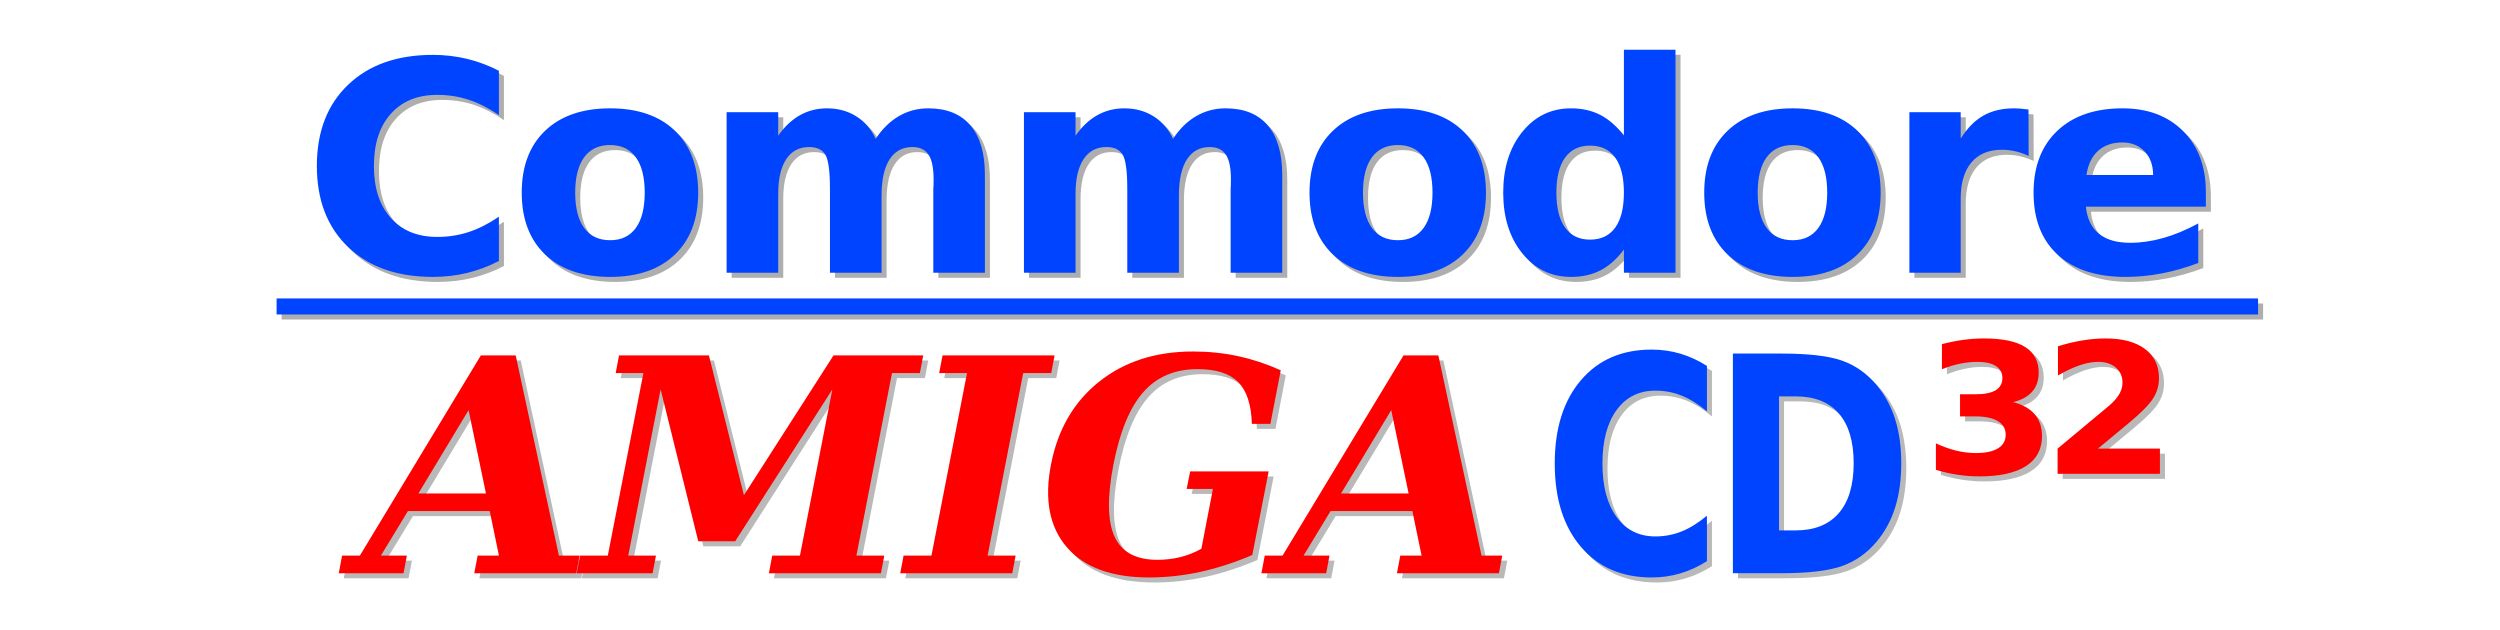<?xml version="1.0" encoding="UTF-8" standalone="no"?><!-- Generator: Gravit.io --><svg xmlns="http://www.w3.org/2000/svg" xmlns:xlink="http://www.w3.org/1999/xlink" style="isolation:isolate" viewBox="0 0 992 250" width="992pt" height="250pt"><defs><clipPath id="_clipPath_NyWGmugEofM6ZgwVyNZPACdinPB7SNdn"><rect width="992" height="250"/></clipPath></defs><g clip-path="url(#_clipPath_NyWGmugEofM6ZgwVyNZPACdinPB7SNdn)"><path d=" M 679.31 206.623 L 679.31 224.66 L 679.31 224.66 Q 674.27 227.871 668.802 229.505 L 668.802 229.505 L 668.802 229.505 Q 663.334 231.14 657.39 231.14 L 657.39 231.14 L 657.39 231.14 Q 639.655 231.14 629.289 218.969 L 629.289 218.969 L 629.289 218.969 Q 618.924 206.798 618.924 185.958 L 618.924 185.958 L 618.924 185.958 Q 618.924 165.06 629.289 152.889 L 629.289 152.889 L 629.289 152.889 Q 639.655 140.718 657.39 140.718 L 657.39 140.718 L 657.39 140.718 Q 663.334 140.718 668.802 142.353 L 668.802 142.353 L 668.802 142.353 Q 674.27 143.987 679.31 147.198 L 679.31 147.198 L 679.31 165.235 L 679.31 165.235 Q 674.222 160.974 669.277 158.989 L 669.277 158.989 L 669.277 158.989 Q 664.332 157.005 658.864 157.005 L 658.864 157.005 L 658.864 157.005 Q 649.069 157.005 643.459 164.71 L 643.459 164.71 L 643.459 164.71 Q 637.848 172.415 637.848 185.958 L 637.848 185.958 L 637.848 185.958 Q 637.848 199.443 643.459 207.148 L 643.459 207.148 L 643.459 207.148 Q 649.069 214.853 658.864 214.853 L 658.864 214.853 L 658.864 214.853 Q 664.332 214.853 669.277 212.869 L 669.277 212.869 L 669.277 212.869 Q 674.222 210.884 679.31 206.623 L 679.31 206.623 Z  M 714.477 159.281 L 707.915 159.281 L 707.915 212.46 L 714.477 212.46 L 714.477 212.46 Q 725.698 212.46 731.618 205.63 L 731.618 205.63 L 731.618 205.63 Q 737.537 198.801 737.537 185.783 L 737.537 185.783 L 737.537 185.783 Q 737.537 172.824 731.641 166.053 L 731.641 166.053 L 731.641 166.053 Q 725.745 159.281 714.477 159.281 L 714.477 159.281 Z  M 689.609 229.447 L 689.609 142.294 L 708.913 142.294 L 708.913 142.294 Q 725.08 142.294 732.997 145.126 L 732.997 145.126 L 732.997 145.126 Q 740.913 147.957 746.572 154.728 L 746.572 154.728 L 746.572 154.728 Q 751.564 160.624 753.989 168.329 L 753.989 168.329 L 753.989 168.329 Q 756.414 176.035 756.414 185.783 L 756.414 185.783 L 756.414 185.783 Q 756.414 195.648 753.989 203.383 L 753.989 203.383 L 753.989 203.383 Q 751.564 211.118 746.572 217.013 L 746.572 217.013 L 746.572 217.013 Q 740.866 223.785 732.878 226.616 L 732.878 226.616 L 732.878 226.616 Q 724.89 229.447 708.913 229.447 L 708.913 229.447 L 689.609 229.447 Z " fill="rgb(185,185,185)"/><path d=" M 800.739 161.561 L 800.739 161.561 L 800.739 161.561 Q 806.389 162.94 809.327 166.35 L 809.327 166.35 L 809.327 166.35 Q 812.265 169.76 812.265 175.025 L 812.265 175.025 L 812.265 175.025 Q 812.265 182.869 805.903 186.951 L 805.903 186.951 L 805.903 186.951 Q 799.541 191.032 787.342 191.032 L 787.342 191.032 L 787.342 191.032 Q 783.038 191.032 778.716 190.378 L 778.716 190.378 L 778.716 190.378 Q 774.394 189.725 770.165 188.417 L 770.165 188.417 L 770.165 177.922 L 770.165 177.922 Q 774.206 179.83 778.192 180.802 L 778.192 180.802 L 778.192 180.802 Q 782.177 181.774 786.032 181.774 L 786.032 181.774 L 786.032 181.774 Q 791.757 181.774 794.807 179.901 L 794.807 179.901 L 794.807 179.901 Q 797.857 178.028 797.857 174.53 L 797.857 174.53 L 797.857 174.53 Q 797.857 170.926 794.732 169.071 L 794.732 169.071 L 794.732 169.071 Q 791.608 167.215 785.508 167.215 L 785.508 167.215 L 779.745 167.215 L 779.745 158.452 L 785.807 158.452 L 785.807 158.452 Q 791.233 158.452 793.89 156.844 L 793.89 156.844 L 793.89 156.844 Q 796.547 155.236 796.547 151.95 L 796.547 151.95 L 796.547 151.95 Q 796.547 148.911 793.965 147.25 L 793.965 147.25 L 793.965 147.25 Q 791.383 145.589 786.668 145.589 L 786.668 145.589 L 786.668 145.589 Q 783.188 145.589 779.633 146.331 L 779.633 146.331 L 779.633 146.331 Q 776.078 147.074 772.56 148.522 L 772.56 148.522 L 772.56 138.557 L 772.56 138.557 Q 776.826 137.427 781.017 136.861 L 781.017 136.861 L 781.017 136.861 Q 785.209 136.296 789.25 136.296 L 789.25 136.296 L 789.25 136.296 Q 800.14 136.296 805.547 139.671 L 805.547 139.671 L 805.547 139.671 Q 810.955 143.045 810.955 149.83 L 810.955 149.83 L 810.955 149.83 Q 810.955 154.459 808.373 157.409 L 808.373 157.409 L 808.373 157.409 Q 805.791 160.36 800.739 161.561 Z  M 846.409 170.113 L 834.471 180.007 L 859.058 180.007 L 859.058 190.007 L 818.455 190.007 L 818.455 180.007 L 838.85 163.01 L 838.85 163.01 Q 841.582 160.678 842.891 158.452 L 842.891 158.452 L 842.891 158.452 Q 844.201 156.226 844.201 153.823 L 844.201 153.823 L 844.201 153.823 Q 844.201 150.112 841.563 147.851 L 841.563 147.851 L 841.563 147.851 Q 838.925 145.589 834.546 145.589 L 834.546 145.589 L 834.546 145.589 Q 831.178 145.589 827.174 146.95 L 827.174 146.95 L 827.174 146.95 Q 823.17 148.31 818.604 150.996 L 818.604 150.996 L 818.604 139.405 L 818.604 139.405 Q 823.469 137.886 828.222 137.091 L 828.222 137.091 L 828.222 137.091 Q 832.974 136.296 837.54 136.296 L 837.54 136.296 L 837.54 136.296 Q 847.569 136.296 853.126 140.466 L 853.126 140.466 L 853.126 140.466 Q 858.683 144.635 858.683 152.091 L 858.683 152.091 L 858.683 152.091 Q 858.683 156.402 856.326 160.13 L 856.326 160.13 L 856.326 160.13 Q 853.968 163.858 846.409 170.113 L 846.409 170.113 Z " fill="rgb(185,185,185)"/><path d=" M 677.31 204.623 L 677.31 222.66 L 677.31 222.66 Q 672.27 225.871 666.802 227.505 L 666.802 227.505 L 666.802 227.505 Q 661.334 229.14 655.39 229.14 L 655.39 229.14 L 655.39 229.14 Q 637.655 229.14 627.289 216.969 L 627.289 216.969 L 627.289 216.969 Q 616.924 204.798 616.924 183.958 L 616.924 183.958 L 616.924 183.958 Q 616.924 163.06 627.289 150.889 L 627.289 150.889 L 627.289 150.889 Q 637.655 138.718 655.39 138.718 L 655.39 138.718 L 655.39 138.718 Q 661.334 138.718 666.802 140.353 L 666.802 140.353 L 666.802 140.353 Q 672.27 141.987 677.31 145.198 L 677.31 145.198 L 677.31 163.235 L 677.31 163.235 Q 672.222 158.974 667.277 156.989 L 667.277 156.989 L 667.277 156.989 Q 662.332 155.005 656.864 155.005 L 656.864 155.005 L 656.864 155.005 Q 647.069 155.005 641.459 162.71 L 641.459 162.71 L 641.459 162.71 Q 635.848 170.415 635.848 183.958 L 635.848 183.958 L 635.848 183.958 Q 635.848 197.443 641.459 205.148 L 641.459 205.148 L 641.459 205.148 Q 647.069 212.853 656.864 212.853 L 656.864 212.853 L 656.864 212.853 Q 662.332 212.853 667.277 210.869 L 667.277 210.869 L 667.277 210.869 Q 672.222 208.884 677.31 204.623 L 677.31 204.623 Z  M 712.477 157.281 L 705.915 157.281 L 705.915 210.46 L 712.477 210.46 L 712.477 210.46 Q 723.698 210.46 729.618 203.63 L 729.618 203.63 L 729.618 203.63 Q 735.537 196.801 735.537 183.783 L 735.537 183.783 L 735.537 183.783 Q 735.537 170.824 729.641 164.053 L 729.641 164.053 L 729.641 164.053 Q 723.745 157.281 712.477 157.281 L 712.477 157.281 Z  M 687.609 227.447 L 687.609 140.294 L 706.913 140.294 L 706.913 140.294 Q 723.08 140.294 730.997 143.126 L 730.997 143.126 L 730.997 143.126 Q 738.913 145.957 744.572 152.728 L 744.572 152.728 L 744.572 152.728 Q 749.564 158.624 751.989 166.329 L 751.989 166.329 L 751.989 166.329 Q 754.414 174.035 754.414 183.783 L 754.414 183.783 L 754.414 183.783 Q 754.414 193.648 751.989 201.383 L 751.989 201.383 L 751.989 201.383 Q 749.564 209.118 744.572 215.013 L 744.572 215.013 L 744.572 215.013 Q 738.866 221.785 730.878 224.616 L 730.878 224.616 L 730.878 224.616 Q 722.89 227.447 706.913 227.447 L 706.913 227.447 L 687.609 227.447 Z " fill="rgb(0,68,255)"/><path d=" M 798.739 159.561 L 798.739 159.561 L 798.739 159.561 Q 804.389 160.94 807.327 164.35 L 807.327 164.35 L 807.327 164.35 Q 810.265 167.76 810.265 173.025 L 810.265 173.025 L 810.265 173.025 Q 810.265 180.869 803.903 184.951 L 803.903 184.951 L 803.903 184.951 Q 797.541 189.032 785.342 189.032 L 785.342 189.032 L 785.342 189.032 Q 781.038 189.032 776.716 188.378 L 776.716 188.378 L 776.716 188.378 Q 772.394 187.725 768.165 186.417 L 768.165 186.417 L 768.165 175.922 L 768.165 175.922 Q 772.206 177.83 776.192 178.802 L 776.192 178.802 L 776.192 178.802 Q 780.177 179.774 784.032 179.774 L 784.032 179.774 L 784.032 179.774 Q 789.757 179.774 792.807 177.901 L 792.807 177.901 L 792.807 177.901 Q 795.857 176.028 795.857 172.53 L 795.857 172.53 L 795.857 172.53 Q 795.857 168.926 792.732 167.071 L 792.732 167.071 L 792.732 167.071 Q 789.608 165.215 783.508 165.215 L 783.508 165.215 L 777.745 165.215 L 777.745 156.452 L 783.807 156.452 L 783.807 156.452 Q 789.233 156.452 791.89 154.844 L 791.89 154.844 L 791.89 154.844 Q 794.547 153.236 794.547 149.95 L 794.547 149.95 L 794.547 149.95 Q 794.547 146.911 791.965 145.25 L 791.965 145.25 L 791.965 145.25 Q 789.383 143.589 784.668 143.589 L 784.668 143.589 L 784.668 143.589 Q 781.188 143.589 777.633 144.331 L 777.633 144.331 L 777.633 144.331 Q 774.078 145.074 770.56 146.522 L 770.56 146.522 L 770.56 136.557 L 770.56 136.557 Q 774.826 135.427 779.017 134.861 L 779.017 134.861 L 779.017 134.861 Q 783.209 134.296 787.25 134.296 L 787.25 134.296 L 787.25 134.296 Q 798.14 134.296 803.547 137.671 L 803.547 137.671 L 803.547 137.671 Q 808.955 141.045 808.955 147.83 L 808.955 147.83 L 808.955 147.83 Q 808.955 152.459 806.373 155.409 L 806.373 155.409 L 806.373 155.409 Q 803.791 158.36 798.739 159.561 Z  M 844.409 168.113 L 832.471 178.007 L 857.058 178.007 L 857.058 188.007 L 816.455 188.007 L 816.455 178.007 L 836.85 161.01 L 836.85 161.01 Q 839.582 158.678 840.891 156.452 L 840.891 156.452 L 840.891 156.452 Q 842.201 154.226 842.201 151.823 L 842.201 151.823 L 842.201 151.823 Q 842.201 148.112 839.563 145.851 L 839.563 145.851 L 839.563 145.851 Q 836.925 143.589 832.546 143.589 L 832.546 143.589 L 832.546 143.589 Q 829.178 143.589 825.174 144.95 L 825.174 144.95 L 825.174 144.95 Q 821.17 146.31 816.604 148.996 L 816.604 148.996 L 816.604 137.405 L 816.604 137.405 Q 821.469 135.886 826.222 135.091 L 826.222 135.091 L 826.222 135.091 Q 830.974 134.296 835.54 134.296 L 835.54 134.296 L 835.54 134.296 Q 845.569 134.296 851.126 138.466 L 851.126 138.466 L 851.126 138.466 Q 856.683 142.635 856.683 150.091 L 856.683 150.091 L 856.683 150.091 Q 856.683 154.402 854.326 158.13 L 854.326 158.13 L 854.326 158.13 Q 851.968 161.858 844.409 168.113 L 844.409 168.113 Z " fill="rgb(255,0,0)"/><path d=" M 199.961 87.988 L 199.961 105.563 L 199.961 105.563 Q 193.933 108.691 187.392 110.284 L 187.392 110.284 L 187.392 110.284 Q 180.851 111.876 173.742 111.876 L 173.742 111.876 L 173.742 111.876 Q 152.527 111.876 140.128 100.018 L 140.128 100.018 L 140.128 100.018 Q 127.729 88.159 127.729 67.854 L 127.729 67.854 L 127.729 67.854 Q 127.729 47.493 140.128 35.634 L 140.128 35.634 L 140.128 35.634 Q 152.527 23.776 173.742 23.776 L 173.742 23.776 L 173.742 23.776 Q 180.851 23.776 187.392 25.368 L 187.392 25.368 L 187.392 25.368 Q 193.933 26.961 199.961 30.089 L 199.961 30.089 L 199.961 47.663 L 199.961 47.663 Q 193.876 43.511 187.961 41.578 L 187.961 41.578 L 187.961 41.578 Q 182.046 39.644 175.505 39.644 L 175.505 39.644 L 175.505 39.644 Q 163.789 39.644 157.077 47.152 L 157.077 47.152 L 157.077 47.152 Q 150.366 54.659 150.366 67.854 L 150.366 67.854 L 150.366 67.854 Q 150.366 80.993 157.077 88.5 L 157.077 88.5 L 157.077 88.5 Q 163.789 96.008 175.505 96.008 L 175.505 96.008 L 175.505 96.008 Q 182.046 96.008 187.961 94.074 L 187.961 94.074 L 187.961 94.074 Q 193.876 92.14 199.961 87.988 L 199.961 87.988 Z  M 244.117 59.55 L 244.117 59.55 L 244.117 59.55 Q 237.349 59.55 233.794 64.413 L 233.794 64.413 L 233.794 64.413 Q 230.239 69.276 230.239 78.433 L 230.239 78.433 L 230.239 78.433 Q 230.239 87.59 233.794 92.453 L 233.794 92.453 L 233.794 92.453 Q 237.349 97.316 244.117 97.316 L 244.117 97.316 L 244.117 97.316 Q 250.771 97.316 254.298 92.453 L 254.298 92.453 L 254.298 92.453 Q 257.824 87.59 257.824 78.433 L 257.824 78.433 L 257.824 78.433 Q 257.824 69.276 254.298 64.413 L 254.298 64.413 L 254.298 64.413 Q 250.771 59.55 244.117 59.55 Z  M 244.117 44.99 L 244.117 44.99 L 244.117 44.99 Q 260.554 44.99 269.796 53.863 L 269.796 53.863 L 269.796 53.863 Q 279.039 62.735 279.039 78.433 L 279.039 78.433 L 279.039 78.433 Q 279.039 94.131 269.796 103.004 L 269.796 103.004 L 269.796 103.004 Q 260.554 111.876 244.117 111.876 L 244.117 111.876 L 244.117 111.876 Q 227.623 111.876 218.324 103.004 L 218.324 103.004 L 218.324 103.004 Q 209.025 94.131 209.025 78.433 L 209.025 78.433 L 209.025 78.433 Q 209.025 62.735 218.324 53.863 L 218.324 53.863 L 218.324 53.863 Q 227.623 44.99 244.117 44.99 Z  M 349.471 57.105 L 349.471 57.105 L 349.471 57.105 Q 353.338 51.19 358.656 48.09 L 358.656 48.09 L 358.656 48.09 Q 363.974 44.99 370.344 44.99 L 370.344 44.99 L 370.344 44.99 Q 381.321 44.99 387.065 51.758 L 387.065 51.758 L 387.065 51.758 Q 392.81 58.527 392.81 71.437 L 392.81 71.437 L 392.81 110.227 L 372.335 110.227 L 372.335 77.011 L 372.335 77.011 Q 372.392 76.272 372.42 75.476 L 372.42 75.476 L 372.42 75.476 Q 372.448 74.679 372.448 73.201 L 372.448 73.201 L 372.448 73.201 Q 372.448 66.432 370.458 63.39 L 370.458 63.39 L 370.458 63.39 Q 368.467 60.347 364.031 60.347 L 364.031 60.347 L 364.031 60.347 Q 358.23 60.347 355.073 65.124 L 355.073 65.124 L 355.073 65.124 Q 351.916 69.902 351.803 78.945 L 351.803 78.945 L 351.803 110.227 L 331.327 110.227 L 331.327 77.011 L 331.327 77.011 Q 331.327 66.432 329.507 63.39 L 329.507 63.39 L 329.507 63.39 Q 327.687 60.347 323.023 60.347 L 323.023 60.347 L 323.023 60.347 Q 317.165 60.347 313.98 65.153 L 313.98 65.153 L 313.98 65.153 Q 310.795 69.959 310.795 78.888 L 310.795 78.888 L 310.795 110.227 L 290.32 110.227 L 290.32 46.526 L 310.795 46.526 L 310.795 55.854 L 310.795 55.854 Q 314.549 50.45 319.412 47.72 L 319.412 47.72 L 319.412 47.72 Q 324.275 44.99 330.133 44.99 L 330.133 44.99 L 330.133 44.99 Q 336.73 44.99 341.792 48.175 L 341.792 48.175 L 341.792 48.175 Q 346.854 51.36 349.471 57.105 Z  M 467.451 57.105 L 467.451 57.105 L 467.451 57.105 Q 471.318 51.19 476.636 48.09 L 476.636 48.09 L 476.636 48.09 Q 481.954 44.99 488.324 44.99 L 488.324 44.99 L 488.324 44.99 Q 499.301 44.99 505.046 51.758 L 505.046 51.758 L 505.046 51.758 Q 510.79 58.527 510.79 71.437 L 510.79 71.437 L 510.79 110.227 L 490.315 110.227 L 490.315 77.011 L 490.315 77.011 Q 490.372 76.272 490.4 75.476 L 490.4 75.476 L 490.4 75.476 Q 490.429 74.679 490.429 73.201 L 490.429 73.201 L 490.429 73.201 Q 490.429 66.432 488.438 63.39 L 488.438 63.39 L 488.438 63.39 Q 486.447 60.347 482.011 60.347 L 482.011 60.347 L 482.011 60.347 Q 476.21 60.347 473.053 65.124 L 473.053 65.124 L 473.053 65.124 Q 469.896 69.902 469.783 78.945 L 469.783 78.945 L 469.783 110.227 L 449.307 110.227 L 449.307 77.011 L 449.307 77.011 Q 449.307 66.432 447.487 63.39 L 447.487 63.39 L 447.487 63.39 Q 445.667 60.347 441.004 60.347 L 441.004 60.347 L 441.004 60.347 Q 435.145 60.347 431.96 65.153 L 431.96 65.153 L 431.96 65.153 Q 428.775 69.959 428.775 78.888 L 428.775 78.888 L 428.775 110.227 L 408.3 110.227 L 408.3 46.526 L 428.775 46.526 L 428.775 55.854 L 428.775 55.854 Q 432.529 50.45 437.392 47.72 L 437.392 47.72 L 437.392 47.72 Q 442.255 44.99 448.113 44.99 L 448.113 44.99 L 448.113 44.99 Q 454.711 44.99 459.773 48.175 L 459.773 48.175 L 459.773 48.175 Q 464.834 51.36 467.451 57.105 Z  M 556.709 59.55 L 556.709 59.55 L 556.709 59.55 Q 549.94 59.55 546.386 64.413 L 546.386 64.413 L 546.386 64.413 Q 542.831 69.276 542.831 78.433 L 542.831 78.433 L 542.831 78.433 Q 542.831 87.59 546.386 92.453 L 546.386 92.453 L 546.386 92.453 Q 549.94 97.316 556.709 97.316 L 556.709 97.316 L 556.709 97.316 Q 563.363 97.316 566.889 92.453 L 566.889 92.453 L 566.889 92.453 Q 570.416 87.59 570.416 78.433 L 570.416 78.433 L 570.416 78.433 Q 570.416 69.276 566.889 64.413 L 566.889 64.413 L 566.889 64.413 Q 563.363 59.55 556.709 59.55 Z  M 556.709 44.99 L 556.709 44.99 L 556.709 44.99 Q 573.146 44.99 582.388 53.863 L 582.388 53.863 L 582.388 53.863 Q 591.63 62.735 591.63 78.433 L 591.63 78.433 L 591.63 78.433 Q 591.63 94.131 582.388 103.004 L 582.388 103.004 L 582.388 103.004 Q 573.146 111.876 556.709 111.876 L 556.709 111.876 L 556.709 111.876 Q 540.215 111.876 530.916 103.004 L 530.916 103.004 L 530.916 103.004 Q 521.616 94.131 521.616 78.433 L 521.616 78.433 L 521.616 78.433 Q 521.616 62.735 530.916 53.863 L 530.916 53.863 L 530.916 53.863 Q 540.215 44.99 556.709 44.99 Z  M 646.365 55.854 L 646.365 55.854 L 646.365 21.728 L 666.84 21.728 L 666.84 110.227 L 646.365 110.227 L 646.365 101.013 L 646.365 101.013 Q 642.156 106.644 637.094 109.26 L 637.094 109.26 L 637.094 109.26 Q 632.032 111.876 625.378 111.876 L 625.378 111.876 L 625.378 111.876 Q 613.604 111.876 606.04 102.52 L 606.04 102.52 L 606.04 102.52 Q 598.475 93.164 598.475 78.433 L 598.475 78.433 L 598.475 78.433 Q 598.475 63.702 606.04 54.346 L 606.04 54.346 L 606.04 54.346 Q 613.604 44.99 625.378 44.99 L 625.378 44.99 L 625.378 44.99 Q 631.975 44.99 637.066 47.635 L 637.066 47.635 L 637.066 47.635 Q 642.156 50.28 646.365 55.854 Z  M 632.942 97.088 L 632.942 97.088 L 632.942 97.088 Q 639.483 97.088 642.924 92.311 L 642.924 92.311 L 642.924 92.311 Q 646.365 87.533 646.365 78.433 L 646.365 78.433 L 646.365 78.433 Q 646.365 69.333 642.924 64.556 L 642.924 64.556 L 642.924 64.556 Q 639.483 59.778 632.942 59.778 L 632.942 59.778 L 632.942 59.778 Q 626.458 59.778 623.017 64.556 L 623.017 64.556 L 623.017 64.556 Q 619.576 69.333 619.576 78.433 L 619.576 78.433 L 619.576 78.433 Q 619.576 87.533 623.017 92.311 L 623.017 92.311 L 623.017 92.311 Q 626.458 97.088 632.942 97.088 Z  M 713.327 59.55 L 713.327 59.55 L 713.327 59.55 Q 706.559 59.55 703.004 64.413 L 703.004 64.413 L 703.004 64.413 Q 699.45 69.276 699.45 78.433 L 699.45 78.433 L 699.45 78.433 Q 699.45 87.59 703.004 92.453 L 703.004 92.453 L 703.004 92.453 Q 706.559 97.316 713.327 97.316 L 713.327 97.316 L 713.327 97.316 Q 719.982 97.316 723.508 92.453 L 723.508 92.453 L 723.508 92.453 Q 727.034 87.59 727.034 78.433 L 727.034 78.433 L 727.034 78.433 Q 727.034 69.276 723.508 64.413 L 723.508 64.413 L 723.508 64.413 Q 719.982 59.55 713.327 59.55 Z  M 713.327 44.99 L 713.327 44.99 L 713.327 44.99 Q 729.764 44.99 739.007 53.863 L 739.007 53.863 L 739.007 53.863 Q 748.249 62.735 748.249 78.433 L 748.249 78.433 L 748.249 78.433 Q 748.249 94.131 739.007 103.004 L 739.007 103.004 L 739.007 103.004 Q 729.764 111.876 713.327 111.876 L 713.327 111.876 L 713.327 111.876 Q 696.833 111.876 687.534 103.004 L 687.534 103.004 L 687.534 103.004 Q 678.235 94.131 678.235 78.433 L 678.235 78.433 L 678.235 78.433 Q 678.235 62.735 687.534 53.863 L 687.534 53.863 L 687.534 53.863 Q 696.833 44.99 713.327 44.99 Z  M 806.908 45.445 L 806.965 63.873 L 806.965 63.873 Q 804.291 62.622 801.647 62.025 L 801.647 62.025 L 801.647 62.025 Q 799.002 61.427 796.329 61.427 L 796.329 61.427 L 796.329 61.427 Q 788.48 61.427 784.243 66.461 L 784.243 66.461 L 784.243 66.461 Q 780.006 71.494 780.006 80.879 L 780.006 80.879 L 780.006 110.227 L 759.644 110.227 L 759.644 46.526 L 780.006 46.526 L 780.006 56.991 L 780.006 56.991 Q 783.93 50.735 789.02 47.862 L 789.02 47.862 L 789.02 47.862 Q 794.111 44.99 801.22 44.99 L 801.22 44.99 L 801.22 44.99 Q 802.244 44.99 803.438 45.076 L 803.438 45.076 L 803.438 45.076 Q 804.633 45.161 806.908 45.445 L 806.908 45.445 Z  M 877.283 78.206 L 877.283 78.206 L 877.283 84.007 L 829.678 84.007 L 829.678 84.007 Q 830.417 91.173 834.854 94.757 L 834.854 94.757 L 834.854 94.757 Q 839.29 98.34 847.252 98.34 L 847.252 98.34 L 847.252 98.34 Q 853.679 98.34 860.419 96.434 L 860.419 96.434 L 860.419 96.434 Q 867.159 94.529 874.268 90.661 L 874.268 90.661 L 874.268 106.359 L 874.268 106.359 Q 867.045 109.089 859.822 110.483 L 859.822 110.483 L 859.822 110.483 Q 852.599 111.876 845.376 111.876 L 845.376 111.876 L 845.376 111.876 Q 828.085 111.876 818.502 103.089 L 818.502 103.089 L 818.502 103.089 Q 808.918 94.302 808.918 78.433 L 808.918 78.433 L 808.918 78.433 Q 808.918 62.849 818.331 53.92 L 818.331 53.92 L 818.331 53.92 Q 827.744 44.99 844.238 44.99 L 844.238 44.99 L 844.238 44.99 Q 859.253 44.99 868.268 54.034 L 868.268 54.034 L 868.268 54.034 Q 877.283 63.077 877.283 78.206 Z  M 829.905 71.437 L 856.353 71.437 L 856.353 71.437 Q 856.353 65.636 852.969 62.081 L 852.969 62.081 L 852.969 62.081 Q 849.584 58.527 844.124 58.527 L 844.124 58.527 L 844.124 58.527 Q 838.209 58.527 834.512 61.854 L 834.512 61.854 L 834.512 61.854 Q 830.815 65.181 829.905 71.437 L 829.905 71.437 Z " fill="rgb(174,174,174)"/><path d=" M 111.75 120.425 L 898 120.425 L 898 126.786 L 111.75 126.786 L 111.75 120.425 Z " fill="rgb(174,174,174)"/><path d=" M 197.961 85.988 L 197.961 103.563 L 197.961 103.563 Q 191.933 106.691 185.392 108.284 L 185.392 108.284 L 185.392 108.284 Q 178.851 109.876 171.742 109.876 L 171.742 109.876 L 171.742 109.876 Q 150.527 109.876 138.128 98.018 L 138.128 98.018 L 138.128 98.018 Q 125.729 86.159 125.729 65.854 L 125.729 65.854 L 125.729 65.854 Q 125.729 45.493 138.128 33.634 L 138.128 33.634 L 138.128 33.634 Q 150.527 21.776 171.742 21.776 L 171.742 21.776 L 171.742 21.776 Q 178.851 21.776 185.392 23.368 L 185.392 23.368 L 185.392 23.368 Q 191.933 24.961 197.961 28.089 L 197.961 28.089 L 197.961 45.663 L 197.961 45.663 Q 191.876 41.511 185.961 39.578 L 185.961 39.578 L 185.961 39.578 Q 180.046 37.644 173.505 37.644 L 173.505 37.644 L 173.505 37.644 Q 161.789 37.644 155.077 45.152 L 155.077 45.152 L 155.077 45.152 Q 148.366 52.659 148.366 65.854 L 148.366 65.854 L 148.366 65.854 Q 148.366 78.993 155.077 86.5 L 155.077 86.5 L 155.077 86.5 Q 161.789 94.008 173.505 94.008 L 173.505 94.008 L 173.505 94.008 Q 180.046 94.008 185.961 92.074 L 185.961 92.074 L 185.961 92.074 Q 191.876 90.14 197.961 85.988 L 197.961 85.988 Z  M 242.117 57.55 L 242.117 57.55 L 242.117 57.55 Q 235.349 57.55 231.794 62.413 L 231.794 62.413 L 231.794 62.413 Q 228.239 67.276 228.239 76.433 L 228.239 76.433 L 228.239 76.433 Q 228.239 85.59 231.794 90.453 L 231.794 90.453 L 231.794 90.453 Q 235.349 95.316 242.117 95.316 L 242.117 95.316 L 242.117 95.316 Q 248.771 95.316 252.298 90.453 L 252.298 90.453 L 252.298 90.453 Q 255.824 85.59 255.824 76.433 L 255.824 76.433 L 255.824 76.433 Q 255.824 67.276 252.298 62.413 L 252.298 62.413 L 252.298 62.413 Q 248.771 57.55 242.117 57.55 Z  M 242.117 42.99 L 242.117 42.99 L 242.117 42.99 Q 258.554 42.99 267.796 51.863 L 267.796 51.863 L 267.796 51.863 Q 277.039 60.735 277.039 76.433 L 277.039 76.433 L 277.039 76.433 Q 277.039 92.131 267.796 101.004 L 267.796 101.004 L 267.796 101.004 Q 258.554 109.876 242.117 109.876 L 242.117 109.876 L 242.117 109.876 Q 225.623 109.876 216.324 101.004 L 216.324 101.004 L 216.324 101.004 Q 207.025 92.131 207.025 76.433 L 207.025 76.433 L 207.025 76.433 Q 207.025 60.735 216.324 51.863 L 216.324 51.863 L 216.324 51.863 Q 225.623 42.99 242.117 42.99 Z  M 347.471 55.105 L 347.471 55.105 L 347.471 55.105 Q 351.338 49.19 356.656 46.09 L 356.656 46.09 L 356.656 46.09 Q 361.974 42.99 368.344 42.99 L 368.344 42.99 L 368.344 42.99 Q 379.321 42.99 385.065 49.758 L 385.065 49.758 L 385.065 49.758 Q 390.81 56.527 390.81 69.437 L 390.81 69.437 L 390.81 108.227 L 370.335 108.227 L 370.335 75.011 L 370.335 75.011 Q 370.392 74.272 370.42 73.476 L 370.42 73.476 L 370.42 73.476 Q 370.448 72.679 370.448 71.201 L 370.448 71.201 L 370.448 71.201 Q 370.448 64.432 368.458 61.39 L 368.458 61.39 L 368.458 61.39 Q 366.467 58.347 362.031 58.347 L 362.031 58.347 L 362.031 58.347 Q 356.23 58.347 353.073 63.124 L 353.073 63.124 L 353.073 63.124 Q 349.916 67.902 349.803 76.945 L 349.803 76.945 L 349.803 108.227 L 329.327 108.227 L 329.327 75.011 L 329.327 75.011 Q 329.327 64.432 327.507 61.39 L 327.507 61.39 L 327.507 61.39 Q 325.687 58.347 321.023 58.347 L 321.023 58.347 L 321.023 58.347 Q 315.165 58.347 311.98 63.153 L 311.98 63.153 L 311.98 63.153 Q 308.795 67.959 308.795 76.888 L 308.795 76.888 L 308.795 108.227 L 288.32 108.227 L 288.32 44.526 L 308.795 44.526 L 308.795 53.854 L 308.795 53.854 Q 312.549 48.45 317.412 45.72 L 317.412 45.72 L 317.412 45.72 Q 322.275 42.99 328.133 42.99 L 328.133 42.99 L 328.133 42.99 Q 334.73 42.99 339.792 46.175 L 339.792 46.175 L 339.792 46.175 Q 344.854 49.36 347.471 55.105 Z  M 465.451 55.105 L 465.451 55.105 L 465.451 55.105 Q 469.318 49.19 474.636 46.09 L 474.636 46.09 L 474.636 46.09 Q 479.954 42.99 486.324 42.99 L 486.324 42.99 L 486.324 42.99 Q 497.301 42.99 503.046 49.758 L 503.046 49.758 L 503.046 49.758 Q 508.79 56.527 508.79 69.437 L 508.79 69.437 L 508.79 108.227 L 488.315 108.227 L 488.315 75.011 L 488.315 75.011 Q 488.372 74.272 488.4 73.476 L 488.4 73.476 L 488.4 73.476 Q 488.429 72.679 488.429 71.201 L 488.429 71.201 L 488.429 71.201 Q 488.429 64.432 486.438 61.39 L 486.438 61.39 L 486.438 61.39 Q 484.447 58.347 480.011 58.347 L 480.011 58.347 L 480.011 58.347 Q 474.21 58.347 471.053 63.124 L 471.053 63.124 L 471.053 63.124 Q 467.896 67.902 467.783 76.945 L 467.783 76.945 L 467.783 108.227 L 447.307 108.227 L 447.307 75.011 L 447.307 75.011 Q 447.307 64.432 445.487 61.39 L 445.487 61.39 L 445.487 61.39 Q 443.667 58.347 439.004 58.347 L 439.004 58.347 L 439.004 58.347 Q 433.145 58.347 429.96 63.153 L 429.96 63.153 L 429.96 63.153 Q 426.775 67.959 426.775 76.888 L 426.775 76.888 L 426.775 108.227 L 406.3 108.227 L 406.3 44.526 L 426.775 44.526 L 426.775 53.854 L 426.775 53.854 Q 430.529 48.45 435.392 45.72 L 435.392 45.72 L 435.392 45.72 Q 440.255 42.99 446.113 42.99 L 446.113 42.99 L 446.113 42.99 Q 452.711 42.99 457.773 46.175 L 457.773 46.175 L 457.773 46.175 Q 462.834 49.36 465.451 55.105 Z  M 554.709 57.55 L 554.709 57.55 L 554.709 57.55 Q 547.94 57.55 544.386 62.413 L 544.386 62.413 L 544.386 62.413 Q 540.831 67.276 540.831 76.433 L 540.831 76.433 L 540.831 76.433 Q 540.831 85.59 544.386 90.453 L 544.386 90.453 L 544.386 90.453 Q 547.94 95.316 554.709 95.316 L 554.709 95.316 L 554.709 95.316 Q 561.363 95.316 564.889 90.453 L 564.889 90.453 L 564.889 90.453 Q 568.416 85.59 568.416 76.433 L 568.416 76.433 L 568.416 76.433 Q 568.416 67.276 564.889 62.413 L 564.889 62.413 L 564.889 62.413 Q 561.363 57.55 554.709 57.55 Z  M 554.709 42.99 L 554.709 42.99 L 554.709 42.99 Q 571.146 42.99 580.388 51.863 L 580.388 51.863 L 580.388 51.863 Q 589.63 60.735 589.63 76.433 L 589.63 76.433 L 589.63 76.433 Q 589.63 92.131 580.388 101.004 L 580.388 101.004 L 580.388 101.004 Q 571.146 109.876 554.709 109.876 L 554.709 109.876 L 554.709 109.876 Q 538.215 109.876 528.916 101.004 L 528.916 101.004 L 528.916 101.004 Q 519.616 92.131 519.616 76.433 L 519.616 76.433 L 519.616 76.433 Q 519.616 60.735 528.916 51.863 L 528.916 51.863 L 528.916 51.863 Q 538.215 42.99 554.709 42.99 Z  M 644.365 53.854 L 644.365 53.854 L 644.365 19.728 L 664.84 19.728 L 664.84 108.227 L 644.365 108.227 L 644.365 99.013 L 644.365 99.013 Q 640.156 104.644 635.094 107.26 L 635.094 107.26 L 635.094 107.26 Q 630.032 109.876 623.378 109.876 L 623.378 109.876 L 623.378 109.876 Q 611.604 109.876 604.04 100.52 L 604.04 100.52 L 604.04 100.52 Q 596.475 91.164 596.475 76.433 L 596.475 76.433 L 596.475 76.433 Q 596.475 61.702 604.04 52.346 L 604.04 52.346 L 604.04 52.346 Q 611.604 42.99 623.378 42.99 L 623.378 42.99 L 623.378 42.99 Q 629.975 42.99 635.066 45.635 L 635.066 45.635 L 635.066 45.635 Q 640.156 48.28 644.365 53.854 Z  M 630.942 95.088 L 630.942 95.088 L 630.942 95.088 Q 637.483 95.088 640.924 90.311 L 640.924 90.311 L 640.924 90.311 Q 644.365 85.533 644.365 76.433 L 644.365 76.433 L 644.365 76.433 Q 644.365 67.333 640.924 62.556 L 640.924 62.556 L 640.924 62.556 Q 637.483 57.778 630.942 57.778 L 630.942 57.778 L 630.942 57.778 Q 624.458 57.778 621.017 62.556 L 621.017 62.556 L 621.017 62.556 Q 617.576 67.333 617.576 76.433 L 617.576 76.433 L 617.576 76.433 Q 617.576 85.533 621.017 90.311 L 621.017 90.311 L 621.017 90.311 Q 624.458 95.088 630.942 95.088 Z  M 711.327 57.55 L 711.327 57.55 L 711.327 57.55 Q 704.559 57.55 701.004 62.413 L 701.004 62.413 L 701.004 62.413 Q 697.45 67.276 697.45 76.433 L 697.45 76.433 L 697.45 76.433 Q 697.45 85.59 701.004 90.453 L 701.004 90.453 L 701.004 90.453 Q 704.559 95.316 711.327 95.316 L 711.327 95.316 L 711.327 95.316 Q 717.982 95.316 721.508 90.453 L 721.508 90.453 L 721.508 90.453 Q 725.034 85.59 725.034 76.433 L 725.034 76.433 L 725.034 76.433 Q 725.034 67.276 721.508 62.413 L 721.508 62.413 L 721.508 62.413 Q 717.982 57.55 711.327 57.55 Z  M 711.327 42.99 L 711.327 42.99 L 711.327 42.99 Q 727.764 42.99 737.007 51.863 L 737.007 51.863 L 737.007 51.863 Q 746.249 60.735 746.249 76.433 L 746.249 76.433 L 746.249 76.433 Q 746.249 92.131 737.007 101.004 L 737.007 101.004 L 737.007 101.004 Q 727.764 109.876 711.327 109.876 L 711.327 109.876 L 711.327 109.876 Q 694.833 109.876 685.534 101.004 L 685.534 101.004 L 685.534 101.004 Q 676.235 92.131 676.235 76.433 L 676.235 76.433 L 676.235 76.433 Q 676.235 60.735 685.534 51.863 L 685.534 51.863 L 685.534 51.863 Q 694.833 42.99 711.327 42.99 Z  M 804.908 43.445 L 804.965 61.873 L 804.965 61.873 Q 802.291 60.622 799.647 60.025 L 799.647 60.025 L 799.647 60.025 Q 797.002 59.427 794.329 59.427 L 794.329 59.427 L 794.329 59.427 Q 786.48 59.427 782.243 64.461 L 782.243 64.461 L 782.243 64.461 Q 778.006 69.494 778.006 78.879 L 778.006 78.879 L 778.006 108.227 L 757.644 108.227 L 757.644 44.526 L 778.006 44.526 L 778.006 54.991 L 778.006 54.991 Q 781.93 48.735 787.02 45.862 L 787.02 45.862 L 787.02 45.862 Q 792.111 42.99 799.22 42.99 L 799.22 42.99 L 799.22 42.99 Q 800.244 42.99 801.438 43.076 L 801.438 43.076 L 801.438 43.076 Q 802.633 43.161 804.908 43.445 L 804.908 43.445 Z  M 875.283 76.206 L 875.283 76.206 L 875.283 82.007 L 827.678 82.007 L 827.678 82.007 Q 828.417 89.173 832.854 92.757 L 832.854 92.757 L 832.854 92.757 Q 837.29 96.34 845.252 96.34 L 845.252 96.34 L 845.252 96.34 Q 851.679 96.34 858.419 94.434 L 858.419 94.434 L 858.419 94.434 Q 865.159 92.529 872.268 88.661 L 872.268 88.661 L 872.268 104.359 L 872.268 104.359 Q 865.045 107.089 857.822 108.483 L 857.822 108.483 L 857.822 108.483 Q 850.599 109.876 843.376 109.876 L 843.376 109.876 L 843.376 109.876 Q 826.085 109.876 816.502 101.089 L 816.502 101.089 L 816.502 101.089 Q 806.918 92.302 806.918 76.433 L 806.918 76.433 L 806.918 76.433 Q 806.918 60.849 816.331 51.92 L 816.331 51.92 L 816.331 51.92 Q 825.744 42.99 842.238 42.99 L 842.238 42.99 L 842.238 42.99 Q 857.253 42.99 866.268 52.034 L 866.268 52.034 L 866.268 52.034 Q 875.283 61.077 875.283 76.206 Z  M 827.905 69.437 L 854.353 69.437 L 854.353 69.437 Q 854.353 63.636 850.969 60.081 L 850.969 60.081 L 850.969 60.081 Q 847.584 56.527 842.124 56.527 L 842.124 56.527 L 842.124 56.527 Q 836.209 56.527 832.512 59.854 L 832.512 59.854 L 832.512 59.854 Q 828.815 63.181 827.905 69.437 L 827.905 69.437 Z " fill="rgb(0,68,255)"/><path d=" M 109.75 118.425 L 896 118.425 L 896 124.786 L 109.75 124.786 L 109.75 118.425 Z " fill="rgb(0,68,255)"/><path d=" M 162.116 229.461 L 136.414 229.461 L 137.745 222.457 L 144.808 222.457 L 192.797 143.034 L 206.632 143.034 L 223.767 222.457 L 231.988 222.457 L 230.656 229.461 L 190.192 229.461 L 191.524 222.457 L 199.975 222.457 L 196.328 204.801 L 163.853 204.801 L 153.144 222.457 L 163.448 222.457 L 162.116 229.461 Z  M 187.935 164.742 L 168.021 197.796 L 194.823 197.796 L 187.935 164.742 Z  M 260.952 229.461 L 230.85 229.461 L 232.182 222.457 L 243.18 222.457 L 257.305 150.038 L 246.306 150.038 L 247.638 143.034 L 283.297 143.034 L 297.19 198.491 L 332.734 143.034 L 368.335 143.034 L 367.004 150.038 L 355.947 150.038 L 341.822 222.457 L 352.879 222.457 L 351.548 229.461 L 307.089 229.461 L 308.421 222.457 L 319.419 222.457 L 332.271 156.522 L 293.717 216.784 L 279.071 216.784 L 264.136 156.522 L 251.285 222.457 L 262.284 222.457 L 260.952 229.461 Z  M 403.667 229.461 L 359.209 229.461 L 360.54 222.457 L 371.597 222.457 L 385.722 150.038 L 374.665 150.038 L 375.997 143.034 L 420.455 143.034 L 419.124 150.038 L 408.009 150.038 L 393.884 222.457 L 404.999 222.457 L 403.667 229.461 Z  M 506.092 170.183 L 498.74 170.183 L 498.74 170.183 Q 498.393 158.721 493.299 153.598 L 493.299 153.598 L 493.299 153.598 Q 488.205 148.475 477.148 148.475 L 477.148 148.475 L 477.148 148.475 Q 463.718 148.475 455.671 157.593 L 455.671 157.593 L 455.671 157.593 Q 447.625 166.71 443.804 186.334 L 443.804 186.334 L 443.804 186.334 Q 440.042 205.785 444.267 214.96 L 444.267 214.96 L 444.267 214.96 Q 448.493 224.135 461.229 224.135 L 461.229 224.135 L 461.229 224.135 Q 466.091 224.135 470.462 223.035 L 470.462 223.035 L 470.462 223.035 Q 474.832 221.936 478.711 219.736 L 478.711 219.736 L 483.284 196.002 L 472.864 196.002 L 474.254 189.055 L 505.398 189.055 L 498.914 222.225 L 498.914 222.225 Q 488.321 226.74 478.19 228.94 L 478.19 228.94 L 478.19 228.94 Q 468.06 231.14 457.929 231.14 L 457.929 231.14 L 457.929 231.14 Q 435.7 231.14 425.338 219.157 L 425.338 219.157 L 425.338 219.157 Q 414.976 207.174 419.028 186.334 L 419.028 186.334 L 419.028 186.334 Q 423.08 165.436 438.131 153.454 L 438.131 153.454 L 438.131 153.454 Q 453.182 141.471 475.411 141.471 L 475.411 141.471 L 475.411 141.471 Q 484.674 141.471 493.27 143.323 L 493.27 143.323 L 493.27 143.323 Q 501.866 145.176 510.202 148.938 L 510.202 148.938 L 506.092 170.183 Z  M 528.226 229.461 L 502.523 229.461 L 503.855 222.457 L 510.917 222.457 L 558.907 143.034 L 572.742 143.034 L 589.877 222.457 L 598.097 222.457 L 596.766 229.461 L 556.302 229.461 L 557.633 222.457 L 566.085 222.457 L 562.438 204.801 L 529.963 204.801 L 519.253 222.457 L 529.557 222.457 L 528.226 229.461 Z  M 554.044 164.742 L 534.131 197.796 L 560.933 197.796 L 554.044 164.742 Z " fill="rgb(185,185,185)"/><path d=" M 160.116 227.461 L 134.414 227.461 L 135.745 220.457 L 142.808 220.457 L 190.797 141.034 L 204.632 141.034 L 221.767 220.457 L 229.988 220.457 L 228.656 227.461 L 188.192 227.461 L 189.524 220.457 L 197.975 220.457 L 194.328 202.801 L 161.853 202.801 L 151.144 220.457 L 161.448 220.457 L 160.116 227.461 Z  M 185.935 162.742 L 166.021 195.796 L 192.823 195.796 L 185.935 162.742 Z  M 258.952 227.461 L 228.85 227.461 L 230.182 220.457 L 241.18 220.457 L 255.305 148.038 L 244.306 148.038 L 245.638 141.034 L 281.297 141.034 L 295.19 196.491 L 330.734 141.034 L 366.335 141.034 L 365.004 148.038 L 353.947 148.038 L 339.822 220.457 L 350.879 220.457 L 349.548 227.461 L 305.089 227.461 L 306.421 220.457 L 317.419 220.457 L 330.271 154.522 L 291.717 214.784 L 277.071 214.784 L 262.136 154.522 L 249.285 220.457 L 260.284 220.457 L 258.952 227.461 Z  M 401.667 227.461 L 357.209 227.461 L 358.54 220.457 L 369.597 220.457 L 383.722 148.038 L 372.665 148.038 L 373.997 141.034 L 418.455 141.034 L 417.124 148.038 L 406.009 148.038 L 391.884 220.457 L 402.999 220.457 L 401.667 227.461 Z  M 504.092 168.183 L 496.74 168.183 L 496.74 168.183 Q 496.393 156.721 491.299 151.598 L 491.299 151.598 L 491.299 151.598 Q 486.205 146.475 475.148 146.475 L 475.148 146.475 L 475.148 146.475 Q 461.718 146.475 453.671 155.593 L 453.671 155.593 L 453.671 155.593 Q 445.625 164.71 441.804 184.334 L 441.804 184.334 L 441.804 184.334 Q 438.042 203.785 442.267 212.96 L 442.267 212.96 L 442.267 212.96 Q 446.493 222.135 459.229 222.135 L 459.229 222.135 L 459.229 222.135 Q 464.091 222.135 468.462 221.035 L 468.462 221.035 L 468.462 221.035 Q 472.832 219.936 476.711 217.736 L 476.711 217.736 L 481.284 194.002 L 470.864 194.002 L 472.254 187.055 L 503.398 187.055 L 496.914 220.225 L 496.914 220.225 Q 486.321 224.74 476.19 226.94 L 476.19 226.94 L 476.19 226.94 Q 466.06 229.14 455.929 229.14 L 455.929 229.14 L 455.929 229.14 Q 433.7 229.14 423.338 217.157 L 423.338 217.157 L 423.338 217.157 Q 412.976 205.174 417.028 184.334 L 417.028 184.334 L 417.028 184.334 Q 421.08 163.436 436.131 151.454 L 436.131 151.454 L 436.131 151.454 Q 451.182 139.471 473.411 139.471 L 473.411 139.471 L 473.411 139.471 Q 482.674 139.471 491.27 141.323 L 491.27 141.323 L 491.27 141.323 Q 499.866 143.176 508.202 146.938 L 508.202 146.938 L 504.092 168.183 Z  M 526.226 227.461 L 500.523 227.461 L 501.855 220.457 L 508.917 220.457 L 556.907 141.034 L 570.742 141.034 L 587.877 220.457 L 596.097 220.457 L 594.766 227.461 L 554.302 227.461 L 555.633 220.457 L 564.085 220.457 L 560.438 202.801 L 527.963 202.801 L 517.253 220.457 L 527.557 220.457 L 526.226 227.461 Z  M 552.044 162.742 L 532.131 195.796 L 558.933 195.796 L 552.044 162.742 Z " fill="rgb(255,0,0)"/></g></svg>